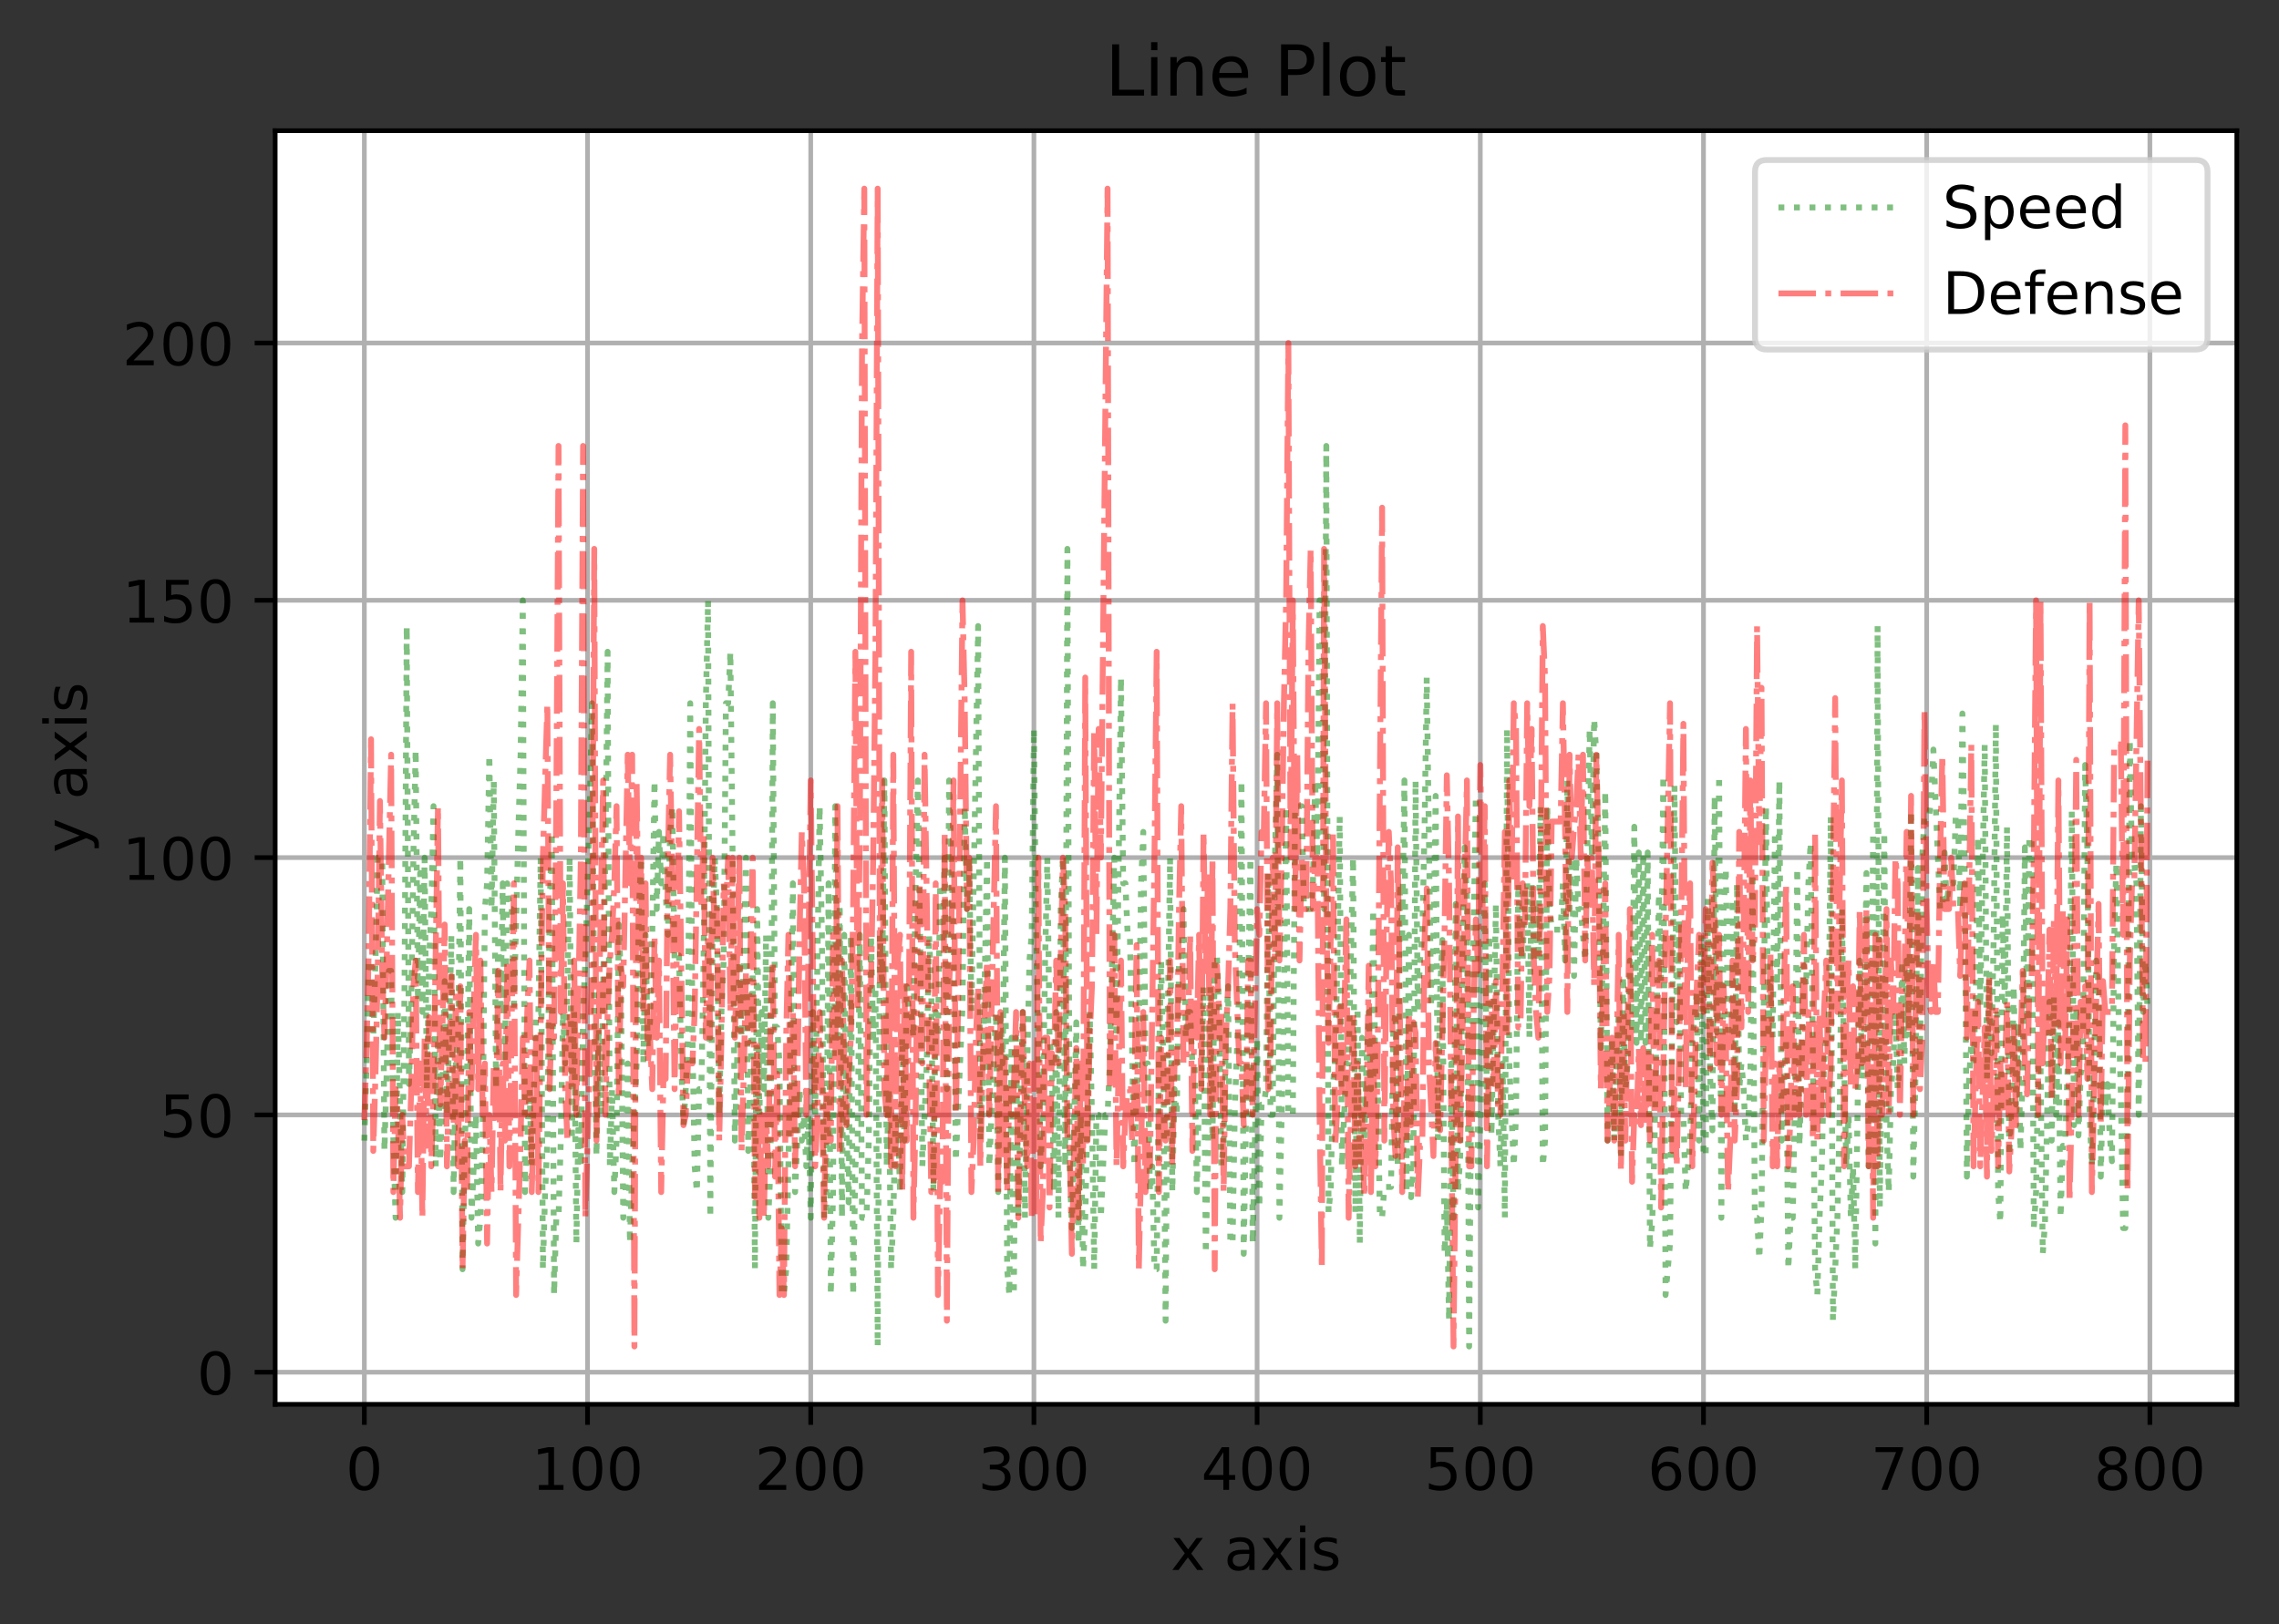 <?xml version="1.0" encoding="utf-8" standalone="no"?>
<!DOCTYPE svg PUBLIC "-//W3C//DTD SVG 1.1//EN"
  "http://www.w3.org/Graphics/SVG/1.1/DTD/svg11.dtd">
<!-- Created with matplotlib (https://matplotlib.org/) -->
<svg height="277.314pt" version="1.1" viewBox="0 0 388.966 277.314" width="388.966pt" xmlns="http://www.w3.org/2000/svg" xmlns:xlink="http://www.w3.org/1999/xlink">
 <rect x="0" y="0" width="388.966" height="277.314" fill="#333333" stroke="none"/>
 <defs>
  <style type="text/css">
*{stroke-linecap:butt;stroke-linejoin:round;}
  </style>
 </defs>
 <g id="figure_1">
  <g id="patch_1">
   <path d="M 0 277.314 
L 388.966 277.314 
L 388.966 0 
L 0 0 
z
" style="fill:none;"/>
  </g>
  <g id="axes_1">
   <g id="patch_2">
    <path d="M 46.966 239.758 
L 381.766 239.758 
L 381.766 22.318 
L 46.966 22.318 
z
" style="fill:#ffffff;"/>
   </g>
   <g id="matplotlib.axis_1">
    <g id="xtick_1">
     <g id="line2d_1">
      <path clip-path="url(#p713559e24b)" d="M 62.184 239.758 
L 62.184 22.318 
" style="fill:none;stroke:#b0b0b0;stroke-linecap:square;stroke-width:0.8;"/>
     </g>
     <g id="line2d_2">
      <defs>
       <path d="M 0 0 
L 0 3.5 
" id="m49c37cd2ab" style="stroke:#000000;stroke-width:0.8;"/>
      </defs>
      <g>
       <use style="stroke:#000000;stroke-width:0.8;" x="62.184" xlink:href="#m49c37cd2ab" y="239.758"/>
      </g>
     </g>
     <g id="text_1">
      <!-- 0 -->
      <defs>
       <path d="M 31.781 66.406 
Q 24.172 66.406 20.328 58.906 
Q 16.5 51.422 16.5 36.375 
Q 16.5 21.391 20.328 13.891 
Q 24.172 6.391 31.781 6.391 
Q 39.453 6.391 43.281 13.891 
Q 47.125 21.391 47.125 36.375 
Q 47.125 51.422 43.281 58.906 
Q 39.453 66.406 31.781 66.406 
z
M 31.781 74.219 
Q 44.047 74.219 50.516 64.516 
Q 56.984 54.828 56.984 36.375 
Q 56.984 17.969 50.516 8.266 
Q 44.047 -1.422 31.781 -1.422 
Q 19.531 -1.422 13.062 8.266 
Q 6.594 17.969 6.594 36.375 
Q 6.594 54.828 13.062 64.516 
Q 19.531 74.219 31.781 74.219 
z
" id="DejaVuSans-48"/>
      </defs>
      <g transform="translate(59.003 254.357)scale(0.1 -0.1)">
       <use xlink:href="#DejaVuSans-48"/>
      </g>
     </g>
    </g>
    <g id="xtick_2">
     <g id="line2d_3">
      <path clip-path="url(#p713559e24b)" d="M 100.277 239.758 
L 100.277 22.318 
" style="fill:none;stroke:#b0b0b0;stroke-linecap:square;stroke-width:0.8;"/>
     </g>
     <g id="line2d_4">
      <g>
       <use style="stroke:#000000;stroke-width:0.8;" x="100.277" xlink:href="#m49c37cd2ab" y="239.758"/>
      </g>
     </g>
     <g id="text_2">
      <!-- 100 -->
      <defs>
       <path d="M 12.406 8.297 
L 28.516 8.297 
L 28.516 63.922 
L 10.984 60.406 
L 10.984 69.391 
L 28.422 72.906 
L 38.281 72.906 
L 38.281 8.297 
L 54.391 8.297 
L 54.391 0 
L 12.406 0 
z
" id="DejaVuSans-49"/>
      </defs>
      <g transform="translate(90.733 254.357)scale(0.1 -0.1)">
       <use xlink:href="#DejaVuSans-49"/>
       <use x="63.623" xlink:href="#DejaVuSans-48"/>
       <use x="127.246" xlink:href="#DejaVuSans-48"/>
      </g>
     </g>
    </g>
    <g id="xtick_3">
     <g id="line2d_5">
      <path clip-path="url(#p713559e24b)" d="M 138.37 239.758 
L 138.37 22.318 
" style="fill:none;stroke:#b0b0b0;stroke-linecap:square;stroke-width:0.8;"/>
     </g>
     <g id="line2d_6">
      <g>
       <use style="stroke:#000000;stroke-width:0.8;" x="138.37" xlink:href="#m49c37cd2ab" y="239.758"/>
      </g>
     </g>
     <g id="text_3">
      <!-- 200 -->
      <defs>
       <path d="M 19.188 8.297 
L 53.609 8.297 
L 53.609 0 
L 7.328 0 
L 7.328 8.297 
Q 12.938 14.109 22.625 23.891 
Q 32.328 33.688 34.812 36.531 
Q 39.547 41.844 41.422 45.531 
Q 43.312 49.219 43.312 52.781 
Q 43.312 58.594 39.234 62.25 
Q 35.156 65.922 28.609 65.922 
Q 23.969 65.922 18.812 64.312 
Q 13.672 62.703 7.812 59.422 
L 7.812 69.391 
Q 13.766 71.781 18.938 73 
Q 24.125 74.219 28.422 74.219 
Q 39.75 74.219 46.484 68.547 
Q 53.219 62.891 53.219 53.422 
Q 53.219 48.922 51.531 44.891 
Q 49.859 40.875 45.406 35.406 
Q 44.188 33.984 37.641 27.219 
Q 31.109 20.453 19.188 8.297 
z
" id="DejaVuSans-50"/>
      </defs>
      <g transform="translate(128.826 254.357)scale(0.1 -0.1)">
       <use xlink:href="#DejaVuSans-50"/>
       <use x="63.623" xlink:href="#DejaVuSans-48"/>
       <use x="127.246" xlink:href="#DejaVuSans-48"/>
      </g>
     </g>
    </g>
    <g id="xtick_4">
     <g id="line2d_7">
      <path clip-path="url(#p713559e24b)" d="M 176.463 239.758 
L 176.463 22.318 
" style="fill:none;stroke:#b0b0b0;stroke-linecap:square;stroke-width:0.8;"/>
     </g>
     <g id="line2d_8">
      <g>
       <use style="stroke:#000000;stroke-width:0.8;" x="176.463" xlink:href="#m49c37cd2ab" y="239.758"/>
      </g>
     </g>
     <g id="text_4">
      <!-- 300 -->
      <defs>
       <path d="M 40.578 39.312 
Q 47.656 37.797 51.625 33 
Q 55.609 28.219 55.609 21.188 
Q 55.609 10.406 48.188 4.484 
Q 40.766 -1.422 27.094 -1.422 
Q 22.516 -1.422 17.656 -0.516 
Q 12.797 0.391 7.625 2.203 
L 7.625 11.719 
Q 11.719 9.328 16.594 8.109 
Q 21.484 6.891 26.812 6.891 
Q 36.078 6.891 40.938 10.547 
Q 45.797 14.203 45.797 21.188 
Q 45.797 27.641 41.281 31.266 
Q 36.766 34.906 28.719 34.906 
L 20.219 34.906 
L 20.219 43.016 
L 29.109 43.016 
Q 36.375 43.016 40.234 45.922 
Q 44.094 48.828 44.094 54.297 
Q 44.094 59.906 40.109 62.906 
Q 36.141 65.922 28.719 65.922 
Q 24.656 65.922 20.016 65.031 
Q 15.375 64.156 9.812 62.312 
L 9.812 71.094 
Q 15.438 72.656 20.344 73.438 
Q 25.25 74.219 29.594 74.219 
Q 40.828 74.219 47.359 69.109 
Q 53.906 64.016 53.906 55.328 
Q 53.906 49.266 50.438 45.094 
Q 46.969 40.922 40.578 39.312 
z
" id="DejaVuSans-51"/>
      </defs>
      <g transform="translate(166.919 254.357)scale(0.1 -0.1)">
       <use xlink:href="#DejaVuSans-51"/>
       <use x="63.623" xlink:href="#DejaVuSans-48"/>
       <use x="127.246" xlink:href="#DejaVuSans-48"/>
      </g>
     </g>
    </g>
    <g id="xtick_5">
     <g id="line2d_9">
      <path clip-path="url(#p713559e24b)" d="M 214.556 239.758 
L 214.556 22.318 
" style="fill:none;stroke:#b0b0b0;stroke-linecap:square;stroke-width:0.8;"/>
     </g>
     <g id="line2d_10">
      <g>
       <use style="stroke:#000000;stroke-width:0.8;" x="214.556" xlink:href="#m49c37cd2ab" y="239.758"/>
      </g>
     </g>
     <g id="text_5">
      <!-- 400 -->
      <defs>
       <path d="M 37.797 64.312 
L 12.891 25.391 
L 37.797 25.391 
z
M 35.203 72.906 
L 47.609 72.906 
L 47.609 25.391 
L 58.016 25.391 
L 58.016 17.188 
L 47.609 17.188 
L 47.609 0 
L 37.797 0 
L 37.797 17.188 
L 4.891 17.188 
L 4.891 26.703 
z
" id="DejaVuSans-52"/>
      </defs>
      <g transform="translate(205.012 254.357)scale(0.1 -0.1)">
       <use xlink:href="#DejaVuSans-52"/>
       <use x="63.623" xlink:href="#DejaVuSans-48"/>
       <use x="127.246" xlink:href="#DejaVuSans-48"/>
      </g>
     </g>
    </g>
    <g id="xtick_6">
     <g id="line2d_11">
      <path clip-path="url(#p713559e24b)" d="M 252.649 239.758 
L 252.649 22.318 
" style="fill:none;stroke:#b0b0b0;stroke-linecap:square;stroke-width:0.8;"/>
     </g>
     <g id="line2d_12">
      <g>
       <use style="stroke:#000000;stroke-width:0.8;" x="252.649" xlink:href="#m49c37cd2ab" y="239.758"/>
      </g>
     </g>
     <g id="text_6">
      <!-- 500 -->
      <defs>
       <path d="M 10.797 72.906 
L 49.516 72.906 
L 49.516 64.594 
L 19.828 64.594 
L 19.828 46.734 
Q 21.969 47.469 24.109 47.828 
Q 26.266 48.188 28.422 48.188 
Q 40.625 48.188 47.75 41.5 
Q 54.891 34.812 54.891 23.391 
Q 54.891 11.625 47.562 5.094 
Q 40.234 -1.422 26.906 -1.422 
Q 22.312 -1.422 17.547 -0.641 
Q 12.797 0.141 7.719 1.703 
L 7.719 11.625 
Q 12.109 9.234 16.797 8.062 
Q 21.484 6.891 26.703 6.891 
Q 35.156 6.891 40.078 11.328 
Q 45.016 15.766 45.016 23.391 
Q 45.016 31 40.078 35.438 
Q 35.156 39.891 26.703 39.891 
Q 22.75 39.891 18.812 39.016 
Q 14.891 38.141 10.797 36.281 
z
" id="DejaVuSans-53"/>
      </defs>
      <g transform="translate(243.105 254.357)scale(0.1 -0.1)">
       <use xlink:href="#DejaVuSans-53"/>
       <use x="63.623" xlink:href="#DejaVuSans-48"/>
       <use x="127.246" xlink:href="#DejaVuSans-48"/>
      </g>
     </g>
    </g>
    <g id="xtick_7">
     <g id="line2d_13">
      <path clip-path="url(#p713559e24b)" d="M 290.742 239.758 
L 290.742 22.318 
" style="fill:none;stroke:#b0b0b0;stroke-linecap:square;stroke-width:0.8;"/>
     </g>
     <g id="line2d_14">
      <g>
       <use style="stroke:#000000;stroke-width:0.8;" x="290.742" xlink:href="#m49c37cd2ab" y="239.758"/>
      </g>
     </g>
     <g id="text_7">
      <!-- 600 -->
      <defs>
       <path d="M 33.016 40.375 
Q 26.375 40.375 22.484 35.828 
Q 18.609 31.297 18.609 23.391 
Q 18.609 15.531 22.484 10.953 
Q 26.375 6.391 33.016 6.391 
Q 39.656 6.391 43.531 10.953 
Q 47.406 15.531 47.406 23.391 
Q 47.406 31.297 43.531 35.828 
Q 39.656 40.375 33.016 40.375 
z
M 52.594 71.297 
L 52.594 62.312 
Q 48.875 64.062 45.094 64.984 
Q 41.312 65.922 37.594 65.922 
Q 27.828 65.922 22.672 59.328 
Q 17.531 52.734 16.797 39.406 
Q 19.672 43.656 24.016 45.922 
Q 28.375 48.188 33.594 48.188 
Q 44.578 48.188 50.953 41.516 
Q 57.328 34.859 57.328 23.391 
Q 57.328 12.156 50.688 5.359 
Q 44.047 -1.422 33.016 -1.422 
Q 20.359 -1.422 13.672 8.266 
Q 6.984 17.969 6.984 36.375 
Q 6.984 53.656 15.188 63.938 
Q 23.391 74.219 37.203 74.219 
Q 40.922 74.219 44.703 73.484 
Q 48.484 72.75 52.594 71.297 
z
" id="DejaVuSans-54"/>
      </defs>
      <g transform="translate(281.198 254.357)scale(0.1 -0.1)">
       <use xlink:href="#DejaVuSans-54"/>
       <use x="63.623" xlink:href="#DejaVuSans-48"/>
       <use x="127.246" xlink:href="#DejaVuSans-48"/>
      </g>
     </g>
    </g>
    <g id="xtick_8">
     <g id="line2d_15">
      <path clip-path="url(#p713559e24b)" d="M 328.835 239.758 
L 328.835 22.318 
" style="fill:none;stroke:#b0b0b0;stroke-linecap:square;stroke-width:0.8;"/>
     </g>
     <g id="line2d_16">
      <g>
       <use style="stroke:#000000;stroke-width:0.8;" x="328.835" xlink:href="#m49c37cd2ab" y="239.758"/>
      </g>
     </g>
     <g id="text_8">
      <!-- 700 -->
      <defs>
       <path d="M 8.203 72.906 
L 55.078 72.906 
L 55.078 68.703 
L 28.609 0 
L 18.312 0 
L 43.219 64.594 
L 8.203 64.594 
z
" id="DejaVuSans-55"/>
      </defs>
      <g transform="translate(319.292 254.357)scale(0.1 -0.1)">
       <use xlink:href="#DejaVuSans-55"/>
       <use x="63.623" xlink:href="#DejaVuSans-48"/>
       <use x="127.246" xlink:href="#DejaVuSans-48"/>
      </g>
     </g>
    </g>
    <g id="xtick_9">
     <g id="line2d_17">
      <path clip-path="url(#p713559e24b)" d="M 366.928 239.758 
L 366.928 22.318 
" style="fill:none;stroke:#b0b0b0;stroke-linecap:square;stroke-width:0.8;"/>
     </g>
     <g id="line2d_18">
      <g>
       <use style="stroke:#000000;stroke-width:0.8;" x="366.928" xlink:href="#m49c37cd2ab" y="239.758"/>
      </g>
     </g>
     <g id="text_9">
      <!-- 800 -->
      <defs>
       <path d="M 31.781 34.625 
Q 24.75 34.625 20.719 30.859 
Q 16.703 27.094 16.703 20.516 
Q 16.703 13.922 20.719 10.156 
Q 24.75 6.391 31.781 6.391 
Q 38.812 6.391 42.859 10.172 
Q 46.922 13.969 46.922 20.516 
Q 46.922 27.094 42.891 30.859 
Q 38.875 34.625 31.781 34.625 
z
M 21.922 38.812 
Q 15.578 40.375 12.031 44.719 
Q 8.5 49.078 8.5 55.328 
Q 8.5 64.062 14.719 69.141 
Q 20.953 74.219 31.781 74.219 
Q 42.672 74.219 48.875 69.141 
Q 55.078 64.062 55.078 55.328 
Q 55.078 49.078 51.531 44.719 
Q 48 40.375 41.703 38.812 
Q 48.828 37.156 52.797 32.312 
Q 56.781 27.484 56.781 20.516 
Q 56.781 9.906 50.312 4.234 
Q 43.844 -1.422 31.781 -1.422 
Q 19.734 -1.422 13.25 4.234 
Q 6.781 9.906 6.781 20.516 
Q 6.781 27.484 10.781 32.312 
Q 14.797 37.156 21.922 38.812 
z
M 18.312 54.391 
Q 18.312 48.734 21.844 45.562 
Q 25.391 42.391 31.781 42.391 
Q 38.141 42.391 41.719 45.562 
Q 45.312 48.734 45.312 54.391 
Q 45.312 60.062 41.719 63.234 
Q 38.141 66.406 31.781 66.406 
Q 25.391 66.406 21.844 63.234 
Q 18.312 60.062 18.312 54.391 
z
" id="DejaVuSans-56"/>
      </defs>
      <g transform="translate(357.385 254.357)scale(0.1 -0.1)">
       <use xlink:href="#DejaVuSans-56"/>
       <use x="63.623" xlink:href="#DejaVuSans-48"/>
       <use x="127.246" xlink:href="#DejaVuSans-48"/>
      </g>
     </g>
    </g>
    <g id="text_10">
     <!-- x axis -->
     <defs>
      <path d="M 54.891 54.688 
L 35.109 28.078 
L 55.906 0 
L 45.312 0 
L 29.391 21.484 
L 13.484 0 
L 2.875 0 
L 24.125 28.609 
L 4.688 54.688 
L 15.281 54.688 
L 29.781 35.203 
L 44.281 54.688 
z
" id="DejaVuSans-120"/>
      <path id="DejaVuSans-32"/>
      <path d="M 34.281 27.484 
Q 23.391 27.484 19.188 25 
Q 14.984 22.516 14.984 16.5 
Q 14.984 11.719 18.141 8.906 
Q 21.297 6.109 26.703 6.109 
Q 34.188 6.109 38.703 11.406 
Q 43.219 16.703 43.219 25.484 
L 43.219 27.484 
z
M 52.203 31.203 
L 52.203 0 
L 43.219 0 
L 43.219 8.297 
Q 40.141 3.328 35.547 0.953 
Q 30.953 -1.422 24.312 -1.422 
Q 15.922 -1.422 10.953 3.297 
Q 6 8.016 6 15.922 
Q 6 25.141 12.172 29.828 
Q 18.359 34.516 30.609 34.516 
L 43.219 34.516 
L 43.219 35.406 
Q 43.219 41.609 39.141 45 
Q 35.062 48.391 27.688 48.391 
Q 23 48.391 18.547 47.266 
Q 14.109 46.141 10.016 43.891 
L 10.016 52.203 
Q 14.938 54.109 19.578 55.047 
Q 24.219 56 28.609 56 
Q 40.484 56 46.344 49.844 
Q 52.203 43.703 52.203 31.203 
z
" id="DejaVuSans-97"/>
      <path d="M 9.422 54.688 
L 18.406 54.688 
L 18.406 0 
L 9.422 0 
z
M 9.422 75.984 
L 18.406 75.984 
L 18.406 64.594 
L 9.422 64.594 
z
" id="DejaVuSans-105"/>
      <path d="M 44.281 53.078 
L 44.281 44.578 
Q 40.484 46.531 36.375 47.5 
Q 32.281 48.484 27.875 48.484 
Q 21.188 48.484 17.844 46.438 
Q 14.5 44.391 14.5 40.281 
Q 14.5 37.156 16.891 35.375 
Q 19.281 33.594 26.516 31.984 
L 29.594 31.297 
Q 39.156 29.25 43.188 25.516 
Q 47.219 21.781 47.219 15.094 
Q 47.219 7.469 41.188 3.016 
Q 35.156 -1.422 24.609 -1.422 
Q 20.219 -1.422 15.453 -0.562 
Q 10.688 0.297 5.422 2 
L 5.422 11.281 
Q 10.406 8.688 15.234 7.391 
Q 20.062 6.109 24.812 6.109 
Q 31.156 6.109 34.562 8.281 
Q 37.984 10.453 37.984 14.406 
Q 37.984 18.062 35.516 20.016 
Q 33.062 21.969 24.703 23.781 
L 21.578 24.516 
Q 13.234 26.266 9.516 29.906 
Q 5.812 33.547 5.812 39.891 
Q 5.812 47.609 11.281 51.797 
Q 16.75 56 26.812 56 
Q 31.781 56 36.172 55.266 
Q 40.578 54.547 44.281 53.078 
z
" id="DejaVuSans-115"/>
     </defs>
     <g transform="translate(199.8 268.035)scale(0.1 -0.1)">
      <use xlink:href="#DejaVuSans-120"/>
      <use x="59.18" xlink:href="#DejaVuSans-32"/>
      <use x="90.967" xlink:href="#DejaVuSans-97"/>
      <use x="152.246" xlink:href="#DejaVuSans-120"/>
      <use x="211.426" xlink:href="#DejaVuSans-105"/>
      <use x="239.209" xlink:href="#DejaVuSans-115"/>
     </g>
    </g>
   </g>
   <g id="matplotlib.axis_2">
    <g id="ytick_1">
     <g id="line2d_19">
      <path clip-path="url(#p713559e24b)" d="M 46.966 234.267 
L 381.766 234.267 
" style="fill:none;stroke:#b0b0b0;stroke-linecap:square;stroke-width:0.8;"/>
     </g>
     <g id="line2d_20">
      <defs>
       <path d="M 0 0 
L -3.5 0 
" id="me25b3afe08" style="stroke:#000000;stroke-width:0.8;"/>
      </defs>
      <g>
       <use style="stroke:#000000;stroke-width:0.8;" x="46.966" xlink:href="#me25b3afe08" y="234.267"/>
      </g>
     </g>
     <g id="text_11">
      <!-- 0 -->
      <g transform="translate(33.603 238.066)scale(0.1 -0.1)">
       <use xlink:href="#DejaVuSans-48"/>
      </g>
     </g>
    </g>
    <g id="ytick_2">
     <g id="line2d_21">
      <path clip-path="url(#p713559e24b)" d="M 46.966 190.34 
L 381.766 190.34 
" style="fill:none;stroke:#b0b0b0;stroke-linecap:square;stroke-width:0.8;"/>
     </g>
     <g id="line2d_22">
      <g>
       <use style="stroke:#000000;stroke-width:0.8;" x="46.966" xlink:href="#me25b3afe08" y="190.34"/>
      </g>
     </g>
     <g id="text_12">
      <!-- 50 -->
      <g transform="translate(27.241 194.139)scale(0.1 -0.1)">
       <use xlink:href="#DejaVuSans-53"/>
       <use x="63.623" xlink:href="#DejaVuSans-48"/>
      </g>
     </g>
    </g>
    <g id="ytick_3">
     <g id="line2d_23">
      <path clip-path="url(#p713559e24b)" d="M 46.966 146.413 
L 381.766 146.413 
" style="fill:none;stroke:#b0b0b0;stroke-linecap:square;stroke-width:0.8;"/>
     </g>
     <g id="line2d_24">
      <g>
       <use style="stroke:#000000;stroke-width:0.8;" x="46.966" xlink:href="#me25b3afe08" y="146.413"/>
      </g>
     </g>
     <g id="text_13">
      <!-- 100 -->
      <g transform="translate(20.878 150.212)scale(0.1 -0.1)">
       <use xlink:href="#DejaVuSans-49"/>
       <use x="63.623" xlink:href="#DejaVuSans-48"/>
       <use x="127.246" xlink:href="#DejaVuSans-48"/>
      </g>
     </g>
    </g>
    <g id="ytick_4">
     <g id="line2d_25">
      <path clip-path="url(#p713559e24b)" d="M 46.966 102.485 
L 381.766 102.485 
" style="fill:none;stroke:#b0b0b0;stroke-linecap:square;stroke-width:0.8;"/>
     </g>
     <g id="line2d_26">
      <g>
       <use style="stroke:#000000;stroke-width:0.8;" x="46.966" xlink:href="#me25b3afe08" y="102.485"/>
      </g>
     </g>
     <g id="text_14">
      <!-- 150 -->
      <g transform="translate(20.878 106.285)scale(0.1 -0.1)">
       <use xlink:href="#DejaVuSans-49"/>
       <use x="63.623" xlink:href="#DejaVuSans-53"/>
       <use x="127.246" xlink:href="#DejaVuSans-48"/>
      </g>
     </g>
    </g>
    <g id="ytick_5">
     <g id="line2d_27">
      <path clip-path="url(#p713559e24b)" d="M 46.966 58.558 
L 381.766 58.558 
" style="fill:none;stroke:#b0b0b0;stroke-linecap:square;stroke-width:0.8;"/>
     </g>
     <g id="line2d_28">
      <g>
       <use style="stroke:#000000;stroke-width:0.8;" x="46.966" xlink:href="#me25b3afe08" y="58.558"/>
      </g>
     </g>
     <g id="text_15">
      <!-- 200 -->
      <g transform="translate(20.878 62.357)scale(0.1 -0.1)">
       <use xlink:href="#DejaVuSans-50"/>
       <use x="63.623" xlink:href="#DejaVuSans-48"/>
       <use x="127.246" xlink:href="#DejaVuSans-48"/>
      </g>
     </g>
    </g>
    <g id="text_16">
     <!-- y axis -->
     <defs>
      <path d="M 32.172 -5.078 
Q 28.375 -14.844 24.75 -17.812 
Q 21.141 -20.797 15.094 -20.797 
L 7.906 -20.797 
L 7.906 -13.281 
L 13.188 -13.281 
Q 16.891 -13.281 18.938 -11.516 
Q 21 -9.766 23.484 -3.219 
L 25.094 0.875 
L 2.984 54.688 
L 12.5 54.688 
L 29.594 11.922 
L 46.688 54.688 
L 56.203 54.688 
z
" id="DejaVuSans-121"/>
     </defs>
     <g transform="translate(14.798 145.604)rotate(-90)scale(0.1 -0.1)">
      <use xlink:href="#DejaVuSans-121"/>
      <use x="59.18" xlink:href="#DejaVuSans-32"/>
      <use x="90.967" xlink:href="#DejaVuSans-97"/>
      <use x="152.246" xlink:href="#DejaVuSans-120"/>
      <use x="211.426" xlink:href="#DejaVuSans-105"/>
      <use x="239.209" xlink:href="#DejaVuSans-115"/>
     </g>
    </g>
   </g>
   <g id="line2d_29">
    <path clip-path="url(#p713559e24b)" d="M 62.184 194.733 
L 62.565 181.554 
L 62.946 163.984 
L 63.327 163.984 
L 63.708 177.162 
L 64.088 163.984 
L 64.469 146.413 
L 65.231 146.413 
L 65.612 196.49 
L 65.993 183.312 
L 66.374 165.741 
L 66.755 165.741 
L 67.136 194.733 
L 67.517 207.911 
L 67.898 172.769 
L 68.66 203.518 
L 69.041 168.376 
L 69.421 106.878 
L 69.802 185.069 
L 70.183 171.89 
L 70.564 145.534 
L 70.945 127.963 
L 71.326 171.012 
L 71.707 149.048 
L 72.088 172.769 
L 72.469 146.413 
L 72.85 185.947 
L 73.231 163.984 
L 73.612 155.198 
L 73.993 137.627 
L 74.374 199.125 
L 74.755 177.162 
L 75.135 198.247 
L 75.516 185.069 
L 75.897 167.498 
L 76.278 190.34 
L 76.659 177.162 
L 77.04 159.591 
L 77.421 203.518 
L 77.802 181.554 
L 78.183 177.162 
L 78.564 146.413 
L 78.945 216.696 
L 79.326 194.733 
L 79.707 185.947 
L 80.088 155.198 
L 80.468 207.911 
L 81.23 190.34 
L 81.611 212.304 
L 81.992 207.911 
L 82.373 194.733 
L 82.754 155.198 
L 83.135 150.805 
L 83.516 128.842 
L 83.897 155.198 
L 84.278 133.234 
L 84.659 185.947 
L 85.04 159.591 
L 85.421 172.769 
L 85.802 150.805 
L 86.182 181.554 
L 86.563 150.805 
L 86.944 155.198 
L 87.325 155.198 
L 87.706 172.769 
L 88.468 142.02 
L 88.849 128.842 
L 89.23 102.485 
L 89.611 203.518 
L 90.373 185.947 
L 90.754 199.125 
L 91.515 172.769 
L 91.896 172.769 
L 92.277 146.413 
L 92.658 216.696 
L 93.039 203.518 
L 93.42 194.733 
L 93.801 155.198 
L 94.182 142.02 
L 94.563 221.089 
L 94.944 207.911 
L 95.325 207.911 
L 95.706 194.733 
L 96.087 172.769 
L 96.468 181.554 
L 96.849 168.376 
L 97.229 146.413 
L 97.61 194.733 
L 97.991 172.769 
L 98.372 212.304 
L 98.753 190.34 
L 99.134 199.125 
L 99.515 172.769 
L 99.896 163.984 
L 100.658 137.627 
L 101.039 120.056 
L 101.42 172.769 
L 101.801 197.368 
L 102.182 175.405 
L 102.562 190.34 
L 103.324 146.413 
L 103.705 111.271 
L 104.086 199.125 
L 104.467 185.947 
L 104.848 203.518 
L 105.229 194.733 
L 105.61 157.834 
L 105.991 167.498 
L 106.372 207.911 
L 106.753 203.518 
L 107.134 181.554 
L 107.515 212.304 
L 107.895 199.125 
L 108.657 181.554 
L 109.038 155.198 
L 109.419 146.413 
L 109.8 181.554 
L 110.181 159.591 
L 110.562 178.919 
L 110.943 174.526 
L 111.324 159.591 
L 111.705 133.234 
L 112.086 155.198 
L 112.467 142.02 
L 112.848 150.805 
L 113.229 142.02 
L 113.609 152.562 
L 113.99 159.591 
L 114.371 142.02 
L 114.752 137.627 
L 115.133 163.984 
L 115.514 163.105 
L 115.895 163.105 
L 116.276 181.554 
L 116.657 192.097 
L 117.038 185.947 
L 117.419 177.162 
L 117.8 120.056 
L 118.181 177.162 
L 118.562 199.125 
L 118.942 203.518 
L 119.323 185.947 
L 119.704 185.947 
L 120.085 163.984 
L 120.466 120.056 
L 120.847 102.485 
L 121.228 207.911 
L 121.609 159.591 
L 121.99 146.413 
L 122.371 155.198 
L 122.752 190.34 
L 123.133 172.769 
L 123.514 163.984 
L 123.895 120.056 
L 124.276 120.056 
L 124.656 111.271 
L 125.037 146.413 
L 125.418 194.733 
L 125.799 181.554 
L 126.18 163.984 
L 126.561 177.162 
L 126.942 163.984 
L 127.323 146.413 
L 127.704 196.49 
L 128.085 183.312 
L 128.466 165.741 
L 128.847 216.696 
L 129.228 155.198 
L 129.609 190.34 
L 129.989 172.769 
L 130.37 185.947 
L 130.751 159.591 
L 131.132 207.911 
L 131.513 199.125 
L 131.894 120.056 
L 132.275 175.405 
L 132.656 175.405 
L 133.037 181.554 
L 133.418 221.089 
L 133.799 221.089 
L 134.18 216.696 
L 134.561 199.125 
L 135.323 150.805 
L 135.703 203.518 
L 136.465 185.947 
L 136.846 194.733 
L 137.227 190.34 
L 137.608 199.125 
L 137.989 190.34 
L 138.37 207.911 
L 138.751 172.769 
L 139.132 190.34 
L 139.894 137.627 
L 140.275 159.591 
L 140.656 207.911 
L 141.036 207.911 
L 141.417 150.805 
L 141.798 221.089 
L 142.179 203.518 
L 142.56 137.627 
L 142.941 177.162 
L 143.322 154.32 
L 143.703 207.911 
L 144.084 159.591 
L 144.465 192.097 
L 144.846 205.275 
L 145.227 159.591 
L 145.608 221.089 
L 145.989 199.125 
L 146.369 194.733 
L 146.75 159.591 
L 147.131 207.911 
L 147.893 207.911 
L 148.274 194.733 
L 148.655 159.591 
L 149.036 177.162 
L 149.417 168.376 
L 149.798 229.874 
L 150.179 159.591 
L 150.56 168.376 
L 150.941 133.234 
L 151.322 199.125 
L 151.703 185.947 
L 152.083 216.696 
L 152.464 207.911 
L 152.845 190.34 
L 153.226 190.34 
L 153.607 203.518 
L 153.988 177.162 
L 154.369 194.733 
L 154.75 168.376 
L 155.131 172.769 
L 155.512 172.769 
L 155.893 177.162 
L 156.274 150.805 
L 156.655 133.234 
L 157.036 159.591 
L 157.416 199.125 
L 158.178 181.554 
L 158.559 159.591 
L 158.94 168.376 
L 159.321 203.518 
L 159.702 172.769 
L 160.083 177.162 
L 160.464 150.805 
L 160.845 161.348 
L 161.226 146.413 
L 161.607 185.947 
L 161.988 133.234 
L 162.75 159.591 
L 163.13 198.247 
L 164.273 171.89 
L 164.654 137.627 
L 165.035 155.198 
L 165.416 146.413 
L 165.797 172.769 
L 166.94 106.878 
L 167.321 194.733 
L 167.702 185.947 
L 168.463 146.413 
L 168.844 199.125 
L 169.987 172.769 
L 170.368 203.518 
L 170.749 172.769 
L 171.13 181.554 
L 171.511 146.413 
L 171.892 216.696 
L 172.273 221.089 
L 172.654 177.162 
L 173.035 221.089 
L 173.416 177.162 
L 173.797 207.911 
L 174.558 172.769 
L 174.939 207.911 
L 175.32 181.554 
L 175.701 163.984 
L 176.082 159.591 
L 176.463 124.449 
L 176.844 159.591 
L 177.606 199.125 
L 177.987 190.34 
L 178.368 163.984 
L 178.749 146.413 
L 179.13 177.162 
L 179.51 181.554 
L 179.891 203.518 
L 180.272 172.769 
L 180.653 207.911 
L 181.034 155.198 
L 181.415 146.413 
L 181.796 199.125 
L 182.177 93.7 
L 182.558 199.125 
L 182.939 209.668 
L 183.701 174.526 
L 184.082 212.304 
L 184.463 190.34 
L 184.843 216.696 
L 185.224 207.911 
L 185.986 172.769 
L 186.367 190.34 
L 186.748 216.696 
L 187.129 190.34 
L 187.51 190.34 
L 187.891 207.911 
L 188.653 190.34 
L 189.034 190.34 
L 189.415 181.554 
L 190.177 146.413 
L 190.557 177.162 
L 191.319 115.664 
L 191.7 150.805 
L 192.081 150.805 
L 192.462 159.591 
L 192.843 159.591 
L 193.605 199.125 
L 193.986 185.947 
L 194.367 177.162 
L 194.748 150.805 
L 195.129 142.02 
L 195.51 181.554 
L 195.89 181.554 
L 196.271 203.518 
L 196.652 199.125 
L 197.033 216.696 
L 197.414 216.696 
L 197.795 181.554 
L 198.176 163.984 
L 198.557 181.554 
L 198.938 225.482 
L 199.319 172.769 
L 199.7 146.413 
L 200.081 203.518 
L 200.462 185.947 
L 200.843 190.34 
L 201.224 163.984 
L 201.604 163.984 
L 201.985 155.198 
L 202.366 177.162 
L 202.747 172.769 
L 203.128 172.769 
L 203.509 181.554 
L 203.89 181.554 
L 204.271 203.518 
L 204.652 185.947 
L 205.033 185.947 
L 205.414 168.376 
L 205.795 214.061 
L 206.176 196.49 
L 206.557 168.376 
L 206.937 194.733 
L 207.318 163.984 
L 207.699 163.105 
L 208.08 172.769 
L 208.461 199.125 
L 208.842 194.733 
L 209.223 177.162 
L 209.604 168.376 
L 209.985 212.304 
L 210.366 212.304 
L 210.747 189.461 
L 211.509 168.376 
L 211.89 133.234 
L 212.271 214.061 
L 213.413 146.413 
L 213.794 212.304 
L 214.556 177.162 
L 214.937 206.154 
L 215.318 188.583 
L 215.699 188.583 
L 216.08 185.947 
L 216.461 149.048 
L 216.842 190.34 
L 217.223 190.34 
L 217.604 146.413 
L 217.984 128.842 
L 218.365 207.911 
L 219.127 172.769 
L 219.508 137.627 
L 219.889 190.34 
L 220.651 190.34 
L 221.032 137.627 
L 222.175 137.627 
L 222.556 155.198 
L 223.698 155.198 
L 224.079 150.805 
L 224.46 133.234 
L 224.841 146.413 
L 225.222 102.485 
L 225.603 102.485 
L 225.984 155.198 
L 226.365 76.129 
L 226.746 207.032 
L 227.127 202.64 
L 227.508 185.069 
L 227.889 180.676 
L 228.27 163.105 
L 228.651 139.384 
L 229.031 199.125 
L 229.793 181.554 
L 230.174 181.554 
L 230.936 146.413 
L 231.317 207.032 
L 231.698 171.89 
L 232.079 212.304 
L 232.46 177.162 
L 232.841 194.733 
L 233.222 181.554 
L 233.603 172.769 
L 233.984 185.947 
L 234.364 155.198 
L 234.745 183.312 
L 235.126 183.312 
L 235.507 207.911 
L 235.888 207.911 
L 236.269 202.64 
L 237.412 202.64 
L 237.793 176.283 
L 238.174 172.769 
L 238.555 199.125 
L 238.936 150.805 
L 239.317 159.591 
L 239.698 133.234 
L 240.078 203.518 
L 240.459 159.591 
L 240.84 204.397 
L 241.221 200.004 
L 241.602 133.234 
L 241.983 172.769 
L 242.364 163.984 
L 242.745 159.591 
L 243.126 142.02 
L 243.507 115.664 
L 244.269 171.89 
L 244.65 159.591 
L 245.031 135.87 
L 245.411 194.733 
L 245.792 169.255 
L 246.173 160.469 
L 246.554 214.061 
L 246.935 205.275 
L 247.316 225.482 
L 247.697 181.554 
L 248.078 207.911 
L 248.459 154.32 
L 248.84 203.518 
L 249.221 197.368 
L 249.602 162.226 
L 249.983 144.656 
L 250.364 153.441 
L 250.745 229.874 
L 251.125 181.554 
L 251.887 135.87 
L 252.268 206.154 
L 253.03 177.162 
L 253.411 150.805 
L 253.792 190.34 
L 254.173 159.591 
L 254.554 193.854 
L 255.316 154.32 
L 255.697 190.34 
L 256.078 199.125 
L 256.458 181.554 
L 256.839 207.911 
L 257.22 124.449 
L 257.601 181.554 
L 258.363 199.125 
L 258.744 190.34 
L 259.125 150.805 
L 259.506 161.348 
L 259.887 163.984 
L 260.268 150.805 
L 260.649 150.805 
L 261.03 177.162 
L 261.411 150.805 
L 261.791 163.984 
L 262.172 155.198 
L 262.553 163.984 
L 262.934 137.627 
L 263.315 199.125 
L 263.696 194.733 
L 264.077 137.627 
L 264.458 154.32 
L 264.839 158.712 
L 266.363 158.712 
L 266.744 150.805 
L 267.125 163.984 
L 267.505 133.234 
L 267.886 155.198 
L 268.267 146.413 
L 268.648 166.619 
L 269.029 146.413 
L 269.41 155.198 
L 269.791 155.198 
L 270.553 163.984 
L 271.315 124.449 
L 271.696 146.413 
L 272.077 122.692 
L 272.458 128.842 
L 272.838 146.413 
L 273.219 178.919 
L 273.6 161.348 
L 273.981 134.992 
L 274.362 194.733 
L 275.124 177.162 
L 275.505 194.733 
L 275.886 181.554 
L 276.267 172.769 
L 276.648 197.368 
L 277.029 166.619 
L 277.41 185.947 
L 277.791 181.554 
L 278.172 163.984 
L 278.552 176.283 
L 278.933 141.141 
L 279.314 178.04 
L 279.695 145.534 
L 280.076 178.04 
L 280.457 145.534 
L 280.838 178.04 
L 281.219 145.534 
L 281.6 213.182 
L 281.981 208.789 
L 282.362 196.49 
L 283.124 152.562 
L 283.505 167.498 
L 283.885 132.356 
L 284.266 221.089 
L 285.028 212.304 
L 285.79 134.113 
L 286.171 174.526 
L 286.552 156.955 
L 286.933 190.34 
L 287.314 190.34 
L 287.695 203.518 
L 288.457 194.733 
L 288.838 178.04 
L 289.599 169.255 
L 289.98 194.733 
L 290.361 159.591 
L 290.742 197.368 
L 291.123 197.368 
L 291.504 153.441 
L 291.885 184.19 
L 292.266 192.976 
L 292.647 135.87 
L 293.028 176.283 
L 293.409 132.356 
L 293.79 207.911 
L 294.171 155.198 
L 294.552 148.17 
L 294.932 177.162 
L 295.313 169.255 
L 295.694 153.441 
L 296.075 190.34 
L 296.456 150.805 
L 296.837 185.947 
L 297.218 181.554 
L 297.599 185.947 
L 297.98 194.733 
L 298.361 192.097 
L 298.742 183.312 
L 299.123 149.048 
L 299.504 207.911 
L 299.885 207.911 
L 300.265 214.939 
L 300.646 206.154 
L 301.408 137.627 
L 301.789 177.162 
L 302.17 168.376 
L 302.551 177.162 
L 302.932 142.02 
L 303.313 168.376 
L 303.694 133.234 
L 304.075 194.733 
L 304.837 177.162 
L 305.218 216.696 
L 305.599 207.911 
L 305.979 207.911 
L 306.36 185.947 
L 306.741 148.17 
L 307.122 195.611 
L 307.503 182.433 
L 307.884 164.862 
L 308.265 168.376 
L 308.646 150.805 
L 309.027 143.777 
L 309.789 216.696 
L 310.17 221.089 
L 310.551 207.911 
L 310.932 199.125 
L 311.312 181.554 
L 311.693 177.162 
L 312.074 177.162 
L 312.455 139.384 
L 312.836 225.482 
L 313.598 207.911 
L 313.979 190.34 
L 314.36 155.198 
L 314.741 181.554 
L 315.122 199.125 
L 315.503 190.34 
L 315.884 207.911 
L 316.265 199.125 
L 316.646 216.696 
L 317.407 163.984 
L 317.788 184.19 
L 318.169 175.405 
L 318.55 149.048 
L 318.931 199.125 
L 319.312 190.34 
L 319.693 142.02 
L 320.074 212.304 
L 320.455 106.878 
L 320.836 206.154 
L 321.598 142.02 
L 321.979 192.097 
L 322.359 203.518 
L 322.74 185.947 
L 323.121 181.554 
L 323.502 172.769 
L 323.883 185.947 
L 324.264 181.554 
L 324.645 163.984 
L 325.026 181.554 
L 325.407 163.984 
L 325.788 177.162 
L 326.169 138.506 
L 326.55 200.882 
L 326.931 183.312 
L 327.312 148.17 
L 327.693 181.554 
L 328.073 146.413 
L 328.454 139.384 
L 329.216 139.384 
L 329.597 136.749 
L 329.978 127.963 
L 331.121 155.198 
L 331.502 155.198 
L 331.883 145.534 
L 332.264 154.32 
L 332.645 150.805 
L 333.406 150.805 
L 333.787 139.384 
L 334.168 139.384 
L 334.549 155.198 
L 334.93 121.813 
L 335.311 147.291 
L 335.692 200.882 
L 336.073 184.19 
L 336.454 178.04 
L 336.835 181.554 
L 337.216 170.133 
L 337.597 142.898 
L 337.978 171.89 
L 338.74 127.085 
L 339.12 184.19 
L 339.501 165.741 
L 339.882 179.797 
L 340.263 160.469 
L 340.644 123.57 
L 341.025 203.518 
L 341.406 208.789 
L 341.787 156.077 
L 342.168 171.012 
L 342.549 141.141 
L 342.93 197.368 
L 343.311 188.583 
L 343.692 168.376 
L 344.073 188.583 
L 344.453 174.526 
L 344.834 196.49 
L 345.215 183.312 
L 345.596 144.656 
L 345.977 174.526 
L 346.358 142.898 
L 346.739 142.898 
L 347.12 209.668 
L 347.501 203.518 
L 347.882 181.554 
L 348.263 181.554 
L 348.644 214.061 
L 349.025 208.789 
L 349.786 171.012 
L 350.167 194.733 
L 350.548 170.133 
L 350.929 190.34 
L 351.31 174.526 
L 351.691 207.911 
L 352.072 195.611 
L 352.453 195.611 
L 353.215 172.769 
L 353.596 138.506 
L 353.977 192.097 
L 354.358 171.89 
L 354.739 193.854 
L 355.12 183.312 
L 355.5 181.554 
L 355.881 130.599 
L 356.262 145.534 
L 356.643 190.34 
L 357.024 199.125 
L 357.786 163.984 
L 358.167 168.376 
L 358.548 200.882 
L 358.929 185.069 
L 359.31 189.461 
L 359.691 185.069 
L 360.072 193.854 
L 360.453 198.247 
L 360.833 160.469 
L 361.214 147.291 
L 361.595 173.648 
L 361.976 186.826 
L 362.357 209.668 
L 362.738 209.668 
L 363.119 185.947 
L 363.5 126.206 
L 363.881 147.291 
L 364.262 147.291 
L 364.643 150.805 
L 365.024 190.34 
L 365.405 137.627 
L 365.786 172.769 
L 366.167 163.984 
L 366.547 172.769 
L 366.547 172.769 
" style="fill:none;stroke:#008000;stroke-dasharray:1,1.65;stroke-dashoffset:0;stroke-opacity:0.5;"/>
   </g>
   <g id="line2d_30">
    <path clip-path="url(#p713559e24b)" d="M 62.184 191.218 
L 62.565 178.919 
L 62.946 161.348 
L 63.327 126.206 
L 63.708 196.49 
L 64.088 183.312 
L 64.469 165.741 
L 64.85 136.749 
L 65.231 165.741 
L 65.612 177.162 
L 65.993 163.984 
L 66.755 128.842 
L 67.136 203.518 
L 67.517 185.947 
L 67.898 190.34 
L 68.279 207.911 
L 68.66 190.34 
L 69.041 199.125 
L 69.802 199.125 
L 70.183 185.947 
L 70.564 168.376 
L 70.945 163.984 
L 71.326 203.518 
L 71.707 181.554 
L 72.088 207.911 
L 72.469 177.162 
L 72.85 195.611 
L 73.231 173.648 
L 73.612 199.125 
L 73.993 185.947 
L 74.755 137.627 
L 75.135 188.583 
L 75.516 175.405 
L 75.897 157.834 
L 76.278 199.125 
L 77.04 166.619 
L 77.421 192.097 
L 77.802 170.133 
L 78.183 199.125 
L 78.564 168.376 
L 78.945 216.696 
L 79.326 194.733 
L 79.707 203.518 
L 80.088 172.769 
L 80.468 185.947 
L 81.23 159.591 
L 81.611 185.947 
L 81.992 163.984 
L 82.373 190.34 
L 82.754 181.554 
L 83.135 212.304 
L 83.516 190.34 
L 83.897 203.518 
L 84.278 181.554 
L 84.659 192.097 
L 85.04 165.741 
L 85.421 203.518 
L 85.802 181.554 
L 86.182 194.733 
L 86.563 163.984 
L 86.944 199.125 
L 87.706 150.805 
L 88.087 221.089 
L 88.849 194.733 
L 89.23 177.162 
L 89.611 190.34 
L 89.992 172.769 
L 90.373 163.984 
L 90.754 203.518 
L 91.515 177.162 
L 91.896 203.518 
L 92.658 146.413 
L 93.42 120.056 
L 93.801 185.947 
L 94.182 172.769 
L 94.563 177.162 
L 94.944 137.627 
L 95.325 76.129 
L 95.706 172.769 
L 96.087 150.805 
L 96.468 185.947 
L 96.849 194.733 
L 97.229 172.769 
L 97.61 185.947 
L 97.991 163.984 
L 98.372 190.34 
L 99.134 146.413 
L 99.515 76.129 
L 99.896 207.911 
L 100.658 181.554 
L 101.039 163.984 
L 101.42 93.7 
L 101.801 194.733 
L 102.943 133.234 
L 103.324 190.34 
L 103.705 172.769 
L 104.086 163.984 
L 104.467 159.591 
L 104.848 150.805 
L 105.229 137.627 
L 105.61 187.704 
L 105.991 164.862 
L 106.372 168.376 
L 107.134 128.842 
L 107.515 150.805 
L 107.895 128.842 
L 108.276 229.874 
L 108.657 133.234 
L 109.038 163.984 
L 109.419 146.413 
L 109.8 172.769 
L 110.181 150.805 
L 110.562 181.554 
L 110.943 177.162 
L 111.324 185.947 
L 111.705 159.591 
L 112.086 177.162 
L 112.467 163.984 
L 112.848 203.518 
L 113.229 184.19 
L 113.609 184.19 
L 113.99 146.413 
L 114.371 128.842 
L 114.752 150.805 
L 115.133 185.947 
L 115.895 138.506 
L 116.657 192.097 
L 117.038 190.34 
L 117.419 181.554 
L 118.181 181.554 
L 118.562 172.769 
L 119.323 124.449 
L 119.704 155.198 
L 120.085 142.02 
L 120.466 177.162 
L 120.847 159.591 
L 121.228 177.162 
L 121.609 146.413 
L 121.99 159.591 
L 122.371 155.198 
L 122.752 194.733 
L 123.133 177.162 
L 123.514 150.805 
L 123.895 155.198 
L 124.276 146.413 
L 124.656 172.769 
L 125.037 146.413 
L 125.418 177.162 
L 125.799 163.984 
L 126.18 146.413 
L 126.561 196.49 
L 126.942 183.312 
L 127.323 165.741 
L 127.704 178.04 
L 128.466 146.413 
L 128.847 204.397 
L 129.228 178.04 
L 129.609 207.911 
L 129.989 190.34 
L 130.37 207.911 
L 130.751 190.34 
L 131.132 199.125 
L 131.513 172.769 
L 131.894 163.984 
L 132.275 200.882 
L 132.656 183.312 
L 133.037 221.089 
L 133.418 209.668 
L 133.799 221.089 
L 134.18 177.162 
L 134.561 159.591 
L 134.942 194.733 
L 135.323 172.769 
L 135.703 199.125 
L 136.084 185.947 
L 136.465 159.591 
L 136.846 142.02 
L 137.227 150.805 
L 137.608 190.34 
L 138.37 133.234 
L 139.132 199.125 
L 139.513 190.34 
L 139.894 172.769 
L 140.275 185.947 
L 140.656 207.911 
L 141.036 185.947 
L 141.417 194.733 
L 141.798 194.733 
L 142.179 159.591 
L 142.56 181.554 
L 142.941 137.627 
L 143.322 197.368 
L 143.703 163.984 
L 144.084 181.554 
L 144.465 192.097 
L 144.846 183.312 
L 145.227 177.162 
L 145.608 155.198 
L 145.989 111.271 
L 146.369 172.769 
L 146.75 142.02 
L 147.131 58.558 
L 147.512 32.202 
L 147.893 190.34 
L 148.274 168.376 
L 148.655 168.376 
L 149.036 146.413 
L 149.417 111.271 
L 149.798 32.202 
L 150.179 168.376 
L 150.56 133.234 
L 150.941 185.947 
L 151.322 190.34 
L 151.703 168.376 
L 152.083 199.125 
L 152.464 128.842 
L 152.845 199.125 
L 153.226 163.984 
L 153.607 159.591 
L 153.988 203.518 
L 154.369 168.376 
L 154.75 194.733 
L 155.131 172.769 
L 155.512 111.271 
L 155.893 207.911 
L 156.274 190.34 
L 156.655 155.198 
L 157.036 150.805 
L 157.416 181.554 
L 157.797 128.842 
L 158.94 203.518 
L 159.321 203.518 
L 159.702 150.805 
L 160.083 221.089 
L 160.464 201.761 
L 160.845 201.761 
L 161.226 142.02 
L 161.607 225.482 
L 161.988 168.376 
L 162.369 159.591 
L 162.75 133.234 
L 163.13 190.34 
L 163.511 172.769 
L 164.273 102.485 
L 164.654 120.056 
L 165.035 155.198 
L 165.416 146.413 
L 165.797 203.518 
L 166.178 194.733 
L 166.559 177.162 
L 166.94 168.376 
L 167.321 199.125 
L 167.702 181.554 
L 168.463 163.984 
L 168.844 190.34 
L 169.987 137.627 
L 170.368 203.518 
L 170.749 172.769 
L 171.13 198.247 
L 171.511 180.676 
L 171.892 203.518 
L 172.273 185.947 
L 172.654 190.34 
L 173.035 185.947 
L 173.416 172.769 
L 173.797 207.911 
L 174.558 172.769 
L 174.939 190.34 
L 175.32 199.125 
L 175.701 181.554 
L 176.082 207.911 
L 176.463 181.554 
L 176.844 207.911 
L 177.225 146.413 
L 177.606 212.304 
L 177.987 203.518 
L 178.368 177.162 
L 178.749 177.162 
L 179.13 206.154 
L 179.51 179.797 
L 179.891 181.554 
L 180.272 163.984 
L 180.653 181.554 
L 181.415 146.413 
L 181.796 155.198 
L 182.177 194.733 
L 182.558 194.733 
L 182.939 214.061 
L 183.701 178.919 
L 184.082 207.911 
L 184.463 181.554 
L 184.843 199.125 
L 185.224 115.664 
L 185.605 194.733 
L 185.986 177.162 
L 186.367 168.376 
L 186.748 124.449 
L 187.129 159.591 
L 187.51 124.449 
L 187.891 146.413 
L 189.034 32.202 
L 189.415 185.947 
L 189.796 168.376 
L 190.177 159.591 
L 190.557 199.125 
L 191.319 163.984 
L 191.7 199.125 
L 192.081 190.34 
L 192.462 185.947 
L 192.843 185.947 
L 193.224 194.733 
L 193.605 187.704 
L 193.986 161.348 
L 194.367 216.696 
L 194.748 199.125 
L 195.129 172.769 
L 195.51 203.518 
L 195.89 194.733 
L 196.271 199.125 
L 197.033 146.413 
L 197.414 111.271 
L 197.795 203.518 
L 198.176 177.162 
L 198.557 181.554 
L 198.938 194.733 
L 199.319 190.34 
L 199.7 163.984 
L 200.081 199.125 
L 200.462 181.554 
L 200.843 181.554 
L 201.224 155.198 
L 201.604 137.627 
L 201.985 181.554 
L 202.366 181.554 
L 202.747 177.162 
L 203.128 159.591 
L 203.509 196.49 
L 203.89 170.133 
L 204.271 177.162 
L 204.652 159.591 
L 205.033 185.947 
L 205.414 142.02 
L 205.795 166.619 
L 206.176 149.048 
L 206.557 190.34 
L 206.937 146.413 
L 207.318 216.696 
L 207.699 164.862 
L 208.08 172.769 
L 208.461 172.769 
L 208.842 203.518 
L 209.223 177.162 
L 209.604 168.376 
L 209.985 155.198 
L 210.366 120.056 
L 210.747 161.348 
L 211.509 181.554 
L 211.89 181.554 
L 212.271 192.097 
L 212.651 190.34 
L 213.032 163.984 
L 213.413 163.984 
L 213.794 190.34 
L 214.556 155.198 
L 214.937 159.591 
L 215.318 142.02 
L 215.699 142.02 
L 216.08 120.056 
L 216.461 185.947 
L 216.842 181.554 
L 217.223 146.413 
L 217.604 163.984 
L 217.984 120.056 
L 218.365 163.984 
L 218.746 146.413 
L 219.127 120.056 
L 219.508 102.485 
L 219.889 58.558 
L 220.27 146.413 
L 220.651 102.485 
L 221.032 155.198 
L 221.413 128.842 
L 221.794 163.984 
L 222.175 146.413 
L 222.556 155.198 
L 222.937 155.198 
L 223.317 111.271 
L 223.698 93.7 
L 224.079 155.198 
L 224.46 146.413 
L 224.841 146.413 
L 225.222 190.34 
L 225.603 216.696 
L 225.984 93.7 
L 226.365 155.198 
L 226.746 178.04 
L 227.508 142.02 
L 227.889 195.611 
L 228.27 188.583 
L 228.651 171.89 
L 229.031 187.704 
L 229.412 174.526 
L 229.793 156.955 
L 230.174 207.911 
L 230.936 172.769 
L 231.317 199.125 
L 231.698 181.554 
L 232.079 198.247 
L 232.46 189.461 
L 232.841 204.397 
L 233.222 191.218 
L 233.603 164.862 
L 233.984 203.518 
L 234.364 177.162 
L 234.745 199.125 
L 235.126 181.554 
L 235.888 86.672 
L 236.269 194.733 
L 236.65 159.591 
L 237.031 142.02 
L 237.412 150.805 
L 237.793 190.34 
L 238.174 197.368 
L 238.555 144.656 
L 239.317 203.518 
L 239.698 185.947 
L 240.078 194.733 
L 240.459 172.769 
L 240.84 192.097 
L 241.221 174.526 
L 241.602 176.283 
L 241.983 204.397 
L 242.364 195.611 
L 242.745 195.611 
L 243.126 160.469 
L 243.507 151.684 
L 243.888 181.554 
L 244.65 197.368 
L 245.031 178.04 
L 245.411 190.34 
L 245.792 192.976 
L 246.554 158.712 
L 246.935 132.356 
L 247.316 150.805 
L 248.078 229.874 
L 248.459 194.733 
L 248.84 139.384 
L 249.221 194.733 
L 249.602 177.162 
L 249.983 150.805 
L 250.364 133.234 
L 250.745 199.125 
L 251.125 199.125 
L 251.506 172.769 
L 251.887 156.955 
L 252.268 165.741 
L 252.649 130.599 
L 253.03 155.198 
L 253.411 137.627 
L 253.792 199.125 
L 254.173 177.162 
L 254.554 171.012 
L 254.935 185.069 
L 255.316 167.498 
L 255.697 190.34 
L 256.078 190.34 
L 256.839 142.02 
L 257.22 177.162 
L 257.601 133.234 
L 257.982 150.805 
L 258.363 120.056 
L 258.744 124.449 
L 259.125 175.405 
L 259.506 175.405 
L 259.887 150.805 
L 260.268 158.712 
L 260.649 120.056 
L 261.03 137.627 
L 261.411 124.449 
L 261.791 163.984 
L 262.172 172.769 
L 262.553 177.162 
L 262.934 150.805 
L 263.315 106.878 
L 263.696 115.664 
L 264.077 172.769 
L 264.458 166.619 
L 264.839 140.263 
L 266.363 140.263 
L 266.744 120.056 
L 267.125 142.02 
L 267.505 172.769 
L 267.886 128.842 
L 268.267 146.413 
L 268.648 141.141 
L 269.029 137.627 
L 269.41 128.842 
L 269.791 146.413 
L 270.172 128.842 
L 270.553 163.984 
L 270.934 146.413 
L 271.315 155.198 
L 271.696 146.413 
L 272.077 168.376 
L 272.458 128.842 
L 272.838 146.413 
L 273.219 185.947 
L 273.981 150.805 
L 274.362 194.733 
L 275.124 177.162 
L 275.505 194.733 
L 275.886 181.554 
L 276.267 159.591 
L 276.648 200.004 
L 277.029 173.648 
L 277.41 194.733 
L 278.172 155.198 
L 278.552 201.761 
L 278.933 190.34 
L 279.314 192.097 
L 279.695 178.919 
L 280.076 192.097 
L 280.457 178.919 
L 280.838 192.097 
L 281.219 178.919 
L 281.6 194.733 
L 281.981 159.591 
L 282.362 190.34 
L 282.743 179.797 
L 283.124 163.984 
L 283.505 206.154 
L 284.266 159.591 
L 285.028 120.056 
L 285.409 196.49 
L 285.79 185.947 
L 286.171 199.125 
L 286.552 181.554 
L 286.933 158.712 
L 287.314 123.57 
L 287.695 185.947 
L 288.076 159.591 
L 288.457 150.805 
L 288.838 199.125 
L 289.219 185.947 
L 289.599 168.376 
L 289.98 159.591 
L 290.361 168.376 
L 290.742 172.769 
L 291.123 155.198 
L 291.504 163.984 
L 291.885 182.433 
L 292.266 147.291 
L 292.647 156.077 
L 293.028 181.554 
L 293.409 159.591 
L 293.79 190.34 
L 294.171 168.376 
L 294.552 177.162 
L 294.932 203.518 
L 295.313 194.733 
L 295.694 163.984 
L 296.075 194.733 
L 296.456 185.947 
L 296.837 142.02 
L 297.218 175.405 
L 297.599 159.591 
L 297.98 124.449 
L 298.361 172.769 
L 298.742 133.234 
L 299.123 163.984 
L 299.504 159.591 
L 299.885 106.878 
L 300.265 143.777 
L 300.646 117.421 
L 301.027 194.733 
L 301.408 177.162 
L 301.789 179.797 
L 302.17 162.226 
L 302.551 199.125 
L 302.932 181.554 
L 303.313 199.125 
L 303.694 181.554 
L 304.075 190.34 
L 304.837 150.805 
L 305.218 199.125 
L 305.599 190.34 
L 305.979 168.376 
L 306.36 190.34 
L 306.741 178.919 
L 307.122 190.34 
L 307.503 177.162 
L 307.884 159.591 
L 308.265 190.34 
L 308.646 172.769 
L 309.027 181.554 
L 309.408 194.733 
L 309.789 142.02 
L 310.17 194.733 
L 310.551 172.769 
L 310.932 190.34 
L 311.312 172.769 
L 311.693 163.984 
L 312.074 190.34 
L 312.455 181.554 
L 313.217 119.178 
L 313.598 172.769 
L 314.36 133.234 
L 314.741 199.125 
L 315.122 172.769 
L 315.503 163.984 
L 315.884 185.947 
L 316.265 168.376 
L 316.646 185.947 
L 317.026 181.554 
L 317.407 155.198 
L 317.788 181.554 
L 318.169 172.769 
L 318.55 155.198 
L 318.931 199.125 
L 319.312 163.984 
L 319.693 207.911 
L 320.074 159.591 
L 320.455 199.125 
L 320.836 160.469 
L 321.217 190.34 
L 321.598 181.554 
L 321.979 155.198 
L 322.359 190.34 
L 322.74 163.984 
L 323.121 172.769 
L 323.502 146.413 
L 323.883 150.805 
L 324.264 190.34 
L 324.645 168.376 
L 325.026 168.376 
L 325.407 142.02 
L 325.788 176.283 
L 326.169 135.87 
L 326.55 190.34 
L 327.312 155.198 
L 327.693 185.947 
L 328.073 177.162 
L 328.454 120.935 
L 328.835 155.198 
L 329.216 171.012 
L 329.597 172.769 
L 329.978 163.984 
L 330.359 172.769 
L 330.74 172.769 
L 331.121 146.413 
L 331.502 128.842 
L 331.883 155.198 
L 332.645 155.198 
L 333.026 146.413 
L 333.406 155.198 
L 334.168 155.198 
L 334.549 166.619 
L 334.93 155.198 
L 335.311 150.805 
L 335.692 177.162 
L 336.454 127.085 
L 336.835 199.125 
L 337.597 171.012 
L 337.978 199.125 
L 338.74 175.405 
L 339.12 200.882 
L 339.501 166.619 
L 339.882 196.49 
L 340.263 185.947 
L 340.644 171.89 
L 341.025 199.125 
L 341.406 181.554 
L 341.787 190.34 
L 342.168 183.312 
L 342.549 171.012 
L 342.93 200.004 
L 343.311 192.976 
L 343.692 174.526 
L 344.073 192.097 
L 344.453 179.797 
L 344.834 179.797 
L 345.215 165.741 
L 345.596 181.554 
L 345.977 186.826 
L 346.358 167.498 
L 346.739 167.498 
L 347.12 146.413 
L 347.501 102.485 
L 347.882 190.34 
L 348.263 102.485 
L 348.644 181.554 
L 349.025 171.012 
L 349.406 176.283 
L 349.786 158.712 
L 350.167 187.704 
L 350.548 156.955 
L 350.929 175.405 
L 351.31 133.234 
L 351.691 181.554 
L 352.072 155.198 
L 352.453 179.797 
L 352.834 156.955 
L 353.215 205.275 
L 353.596 188.583 
L 353.977 166.619 
L 354.358 129.72 
L 354.739 190.34 
L 355.12 171.012 
L 355.5 177.162 
L 355.881 168.376 
L 356.262 184.19 
L 356.643 102.485 
L 357.024 203.518 
L 358.167 154.32 
L 358.548 192.097 
L 358.929 167.498 
L 359.31 172.769 
L 360.453 172.769 
L 360.833 127.085 
L 361.976 127.085 
L 362.357 159.591 
L 362.738 72.615 
L 363.119 203.518 
L 363.5 163.984 
L 363.881 150.805 
L 364.262 150.805 
L 365.024 102.485 
L 365.786 181.554 
L 366.167 181.554 
L 366.547 128.842 
L 366.547 128.842 
" style="fill:none;stroke:#ff0000;stroke-dasharray:6.4,1.6,1,1.6;stroke-dashoffset:0;stroke-opacity:0.5;"/>
   </g>
   <g id="patch_3">
    <path d="M 46.966 239.758 
L 46.966 22.318 
" style="fill:none;stroke:#000000;stroke-linecap:square;stroke-linejoin:miter;stroke-width:0.8;"/>
   </g>
   <g id="patch_4">
    <path d="M 381.766 239.758 
L 381.766 22.318 
" style="fill:none;stroke:#000000;stroke-linecap:square;stroke-linejoin:miter;stroke-width:0.8;"/>
   </g>
   <g id="patch_5">
    <path d="M 46.966 239.758 
L 381.766 239.758 
" style="fill:none;stroke:#000000;stroke-linecap:square;stroke-linejoin:miter;stroke-width:0.8;"/>
   </g>
   <g id="patch_6">
    <path d="M 46.966 22.318 
L 381.766 22.318 
" style="fill:none;stroke:#000000;stroke-linecap:square;stroke-linejoin:miter;stroke-width:0.8;"/>
   </g>
   <g id="text_17">
    <!-- Line Plot -->
    <defs>
     <path d="M 9.812 72.906 
L 19.672 72.906 
L 19.672 8.297 
L 55.172 8.297 
L 55.172 0 
L 9.812 0 
z
" id="DejaVuSans-76"/>
     <path d="M 54.891 33.016 
L 54.891 0 
L 45.906 0 
L 45.906 32.719 
Q 45.906 40.484 42.875 44.328 
Q 39.844 48.188 33.797 48.188 
Q 26.516 48.188 22.312 43.547 
Q 18.109 38.922 18.109 30.906 
L 18.109 0 
L 9.078 0 
L 9.078 54.688 
L 18.109 54.688 
L 18.109 46.188 
Q 21.344 51.125 25.703 53.562 
Q 30.078 56 35.797 56 
Q 45.219 56 50.047 50.172 
Q 54.891 44.344 54.891 33.016 
z
" id="DejaVuSans-110"/>
     <path d="M 56.203 29.594 
L 56.203 25.203 
L 14.891 25.203 
Q 15.484 15.922 20.484 11.062 
Q 25.484 6.203 34.422 6.203 
Q 39.594 6.203 44.453 7.469 
Q 49.312 8.734 54.109 11.281 
L 54.109 2.781 
Q 49.266 0.734 44.188 -0.344 
Q 39.109 -1.422 33.891 -1.422 
Q 20.797 -1.422 13.156 6.188 
Q 5.516 13.812 5.516 26.812 
Q 5.516 40.234 12.766 48.109 
Q 20.016 56 32.328 56 
Q 43.359 56 49.781 48.891 
Q 56.203 41.797 56.203 29.594 
z
M 47.219 32.234 
Q 47.125 39.594 43.094 43.984 
Q 39.062 48.391 32.422 48.391 
Q 24.906 48.391 20.391 44.141 
Q 15.875 39.891 15.188 32.172 
z
" id="DejaVuSans-101"/>
     <path d="M 19.672 64.797 
L 19.672 37.406 
L 32.078 37.406 
Q 38.969 37.406 42.719 40.969 
Q 46.484 44.531 46.484 51.125 
Q 46.484 57.672 42.719 61.234 
Q 38.969 64.797 32.078 64.797 
z
M 9.812 72.906 
L 32.078 72.906 
Q 44.344 72.906 50.609 67.359 
Q 56.891 61.812 56.891 51.125 
Q 56.891 40.328 50.609 34.812 
Q 44.344 29.297 32.078 29.297 
L 19.672 29.297 
L 19.672 0 
L 9.812 0 
z
" id="DejaVuSans-80"/>
     <path d="M 9.422 75.984 
L 18.406 75.984 
L 18.406 0 
L 9.422 0 
z
" id="DejaVuSans-108"/>
     <path d="M 30.609 48.391 
Q 23.391 48.391 19.188 42.75 
Q 14.984 37.109 14.984 27.297 
Q 14.984 17.484 19.156 11.844 
Q 23.344 6.203 30.609 6.203 
Q 37.797 6.203 41.984 11.859 
Q 46.188 17.531 46.188 27.297 
Q 46.188 37.016 41.984 42.703 
Q 37.797 48.391 30.609 48.391 
z
M 30.609 56 
Q 42.328 56 49.016 48.375 
Q 55.719 40.766 55.719 27.297 
Q 55.719 13.875 49.016 6.219 
Q 42.328 -1.422 30.609 -1.422 
Q 18.844 -1.422 12.172 6.219 
Q 5.516 13.875 5.516 27.297 
Q 5.516 40.766 12.172 48.375 
Q 18.844 56 30.609 56 
z
" id="DejaVuSans-111"/>
     <path d="M 18.312 70.219 
L 18.312 54.688 
L 36.812 54.688 
L 36.812 47.703 
L 18.312 47.703 
L 18.312 18.016 
Q 18.312 11.328 20.141 9.422 
Q 21.969 7.516 27.594 7.516 
L 36.812 7.516 
L 36.812 0 
L 27.594 0 
Q 17.188 0 13.234 3.875 
Q 9.281 7.766 9.281 18.016 
L 9.281 47.703 
L 2.688 47.703 
L 2.688 54.688 
L 9.281 54.688 
L 9.281 70.219 
z
" id="DejaVuSans-116"/>
    </defs>
    <g transform="translate(188.646 16.318)scale(0.12 -0.12)">
     <use xlink:href="#DejaVuSans-76"/>
     <use x="55.713" xlink:href="#DejaVuSans-105"/>
     <use x="83.496" xlink:href="#DejaVuSans-110"/>
     <use x="146.875" xlink:href="#DejaVuSans-101"/>
     <use x="208.398" xlink:href="#DejaVuSans-32"/>
     <use x="240.186" xlink:href="#DejaVuSans-80"/>
     <use x="300.488" xlink:href="#DejaVuSans-108"/>
     <use x="328.271" xlink:href="#DejaVuSans-111"/>
     <use x="389.453" xlink:href="#DejaVuSans-116"/>
    </g>
   </g>
   <g id="legend_1">
    <g id="patch_7">
     <path d="M 301.539 59.674 
L 374.766 59.674 
Q 376.766 59.674 376.766 57.674 
L 376.766 29.318 
Q 376.766 27.318 374.766 27.318 
L 301.539 27.318 
Q 299.539 27.318 299.539 29.318 
L 299.539 57.674 
Q 299.539 59.674 301.539 59.674 
z
" style="fill:#ffffff;opacity:0.8;stroke:#cccccc;stroke-linejoin:miter;"/>
    </g>
    <g id="line2d_31">
     <path d="M 303.539 35.417 
L 323.539 35.417 
" style="fill:none;stroke:#008000;stroke-dasharray:1,1.65;stroke-dashoffset:0;stroke-opacity:0.5;"/>
    </g>
    <g id="line2d_32"/>
    <g id="text_18">
     <!-- Speed -->
     <defs>
      <path d="M 53.516 70.516 
L 53.516 60.891 
Q 47.906 63.578 42.922 64.891 
Q 37.938 66.219 33.297 66.219 
Q 25.25 66.219 20.875 63.094 
Q 16.5 59.969 16.5 54.203 
Q 16.5 49.359 19.406 46.891 
Q 22.312 44.438 30.422 42.922 
L 36.375 41.703 
Q 47.406 39.594 52.656 34.297 
Q 57.906 29 57.906 20.125 
Q 57.906 9.516 50.797 4.047 
Q 43.703 -1.422 29.984 -1.422 
Q 24.812 -1.422 18.969 -0.25 
Q 13.141 0.922 6.891 3.219 
L 6.891 13.375 
Q 12.891 10.016 18.656 8.297 
Q 24.422 6.594 29.984 6.594 
Q 38.422 6.594 43.016 9.906 
Q 47.609 13.234 47.609 19.391 
Q 47.609 24.75 44.312 27.781 
Q 41.016 30.812 33.5 32.328 
L 27.484 33.5 
Q 16.453 35.688 11.516 40.375 
Q 6.594 45.062 6.594 53.422 
Q 6.594 63.094 13.406 68.656 
Q 20.219 74.219 32.172 74.219 
Q 37.312 74.219 42.625 73.281 
Q 47.953 72.359 53.516 70.516 
z
" id="DejaVuSans-83"/>
      <path d="M 18.109 8.203 
L 18.109 -20.797 
L 9.078 -20.797 
L 9.078 54.688 
L 18.109 54.688 
L 18.109 46.391 
Q 20.953 51.266 25.266 53.625 
Q 29.594 56 35.594 56 
Q 45.562 56 51.781 48.094 
Q 58.016 40.188 58.016 27.297 
Q 58.016 14.406 51.781 6.484 
Q 45.562 -1.422 35.594 -1.422 
Q 29.594 -1.422 25.266 0.953 
Q 20.953 3.328 18.109 8.203 
z
M 48.688 27.297 
Q 48.688 37.203 44.609 42.844 
Q 40.531 48.484 33.406 48.484 
Q 26.266 48.484 22.188 42.844 
Q 18.109 37.203 18.109 27.297 
Q 18.109 17.391 22.188 11.75 
Q 26.266 6.109 33.406 6.109 
Q 40.531 6.109 44.609 11.75 
Q 48.688 17.391 48.688 27.297 
z
" id="DejaVuSans-112"/>
      <path d="M 45.406 46.391 
L 45.406 75.984 
L 54.391 75.984 
L 54.391 0 
L 45.406 0 
L 45.406 8.203 
Q 42.578 3.328 38.25 0.953 
Q 33.938 -1.422 27.875 -1.422 
Q 17.969 -1.422 11.734 6.484 
Q 5.516 14.406 5.516 27.297 
Q 5.516 40.188 11.734 48.094 
Q 17.969 56 27.875 56 
Q 33.938 56 38.25 53.625 
Q 42.578 51.266 45.406 46.391 
z
M 14.797 27.297 
Q 14.797 17.391 18.875 11.75 
Q 22.953 6.109 30.078 6.109 
Q 37.203 6.109 41.297 11.75 
Q 45.406 17.391 45.406 27.297 
Q 45.406 37.203 41.297 42.844 
Q 37.203 48.484 30.078 48.484 
Q 22.953 48.484 18.875 42.844 
Q 14.797 37.203 14.797 27.297 
z
" id="DejaVuSans-100"/>
     </defs>
     <g transform="translate(331.539 38.917)scale(0.1 -0.1)">
      <use xlink:href="#DejaVuSans-83"/>
      <use x="63.477" xlink:href="#DejaVuSans-112"/>
      <use x="126.953" xlink:href="#DejaVuSans-101"/>
      <use x="188.477" xlink:href="#DejaVuSans-101"/>
      <use x="250" xlink:href="#DejaVuSans-100"/>
     </g>
    </g>
    <g id="line2d_33">
     <path d="M 303.539 50.095 
L 323.539 50.095 
" style="fill:none;stroke:#ff0000;stroke-dasharray:6.4,1.6,1,1.6;stroke-dashoffset:0;stroke-opacity:0.5;"/>
    </g>
    <g id="line2d_34"/>
    <g id="text_19">
     <!-- Defense -->
     <defs>
      <path d="M 19.672 64.797 
L 19.672 8.109 
L 31.594 8.109 
Q 46.688 8.109 53.688 14.938 
Q 60.688 21.781 60.688 36.531 
Q 60.688 51.172 53.688 57.984 
Q 46.688 64.797 31.594 64.797 
z
M 9.812 72.906 
L 30.078 72.906 
Q 51.266 72.906 61.172 64.094 
Q 71.094 55.281 71.094 36.531 
Q 71.094 17.672 61.125 8.828 
Q 51.172 0 30.078 0 
L 9.812 0 
z
" id="DejaVuSans-68"/>
      <path d="M 37.109 75.984 
L 37.109 68.5 
L 28.516 68.5 
Q 23.688 68.5 21.797 66.547 
Q 19.922 64.594 19.922 59.516 
L 19.922 54.688 
L 34.719 54.688 
L 34.719 47.703 
L 19.922 47.703 
L 19.922 0 
L 10.891 0 
L 10.891 47.703 
L 2.297 47.703 
L 2.297 54.688 
L 10.891 54.688 
L 10.891 58.5 
Q 10.891 67.625 15.141 71.797 
Q 19.391 75.984 28.609 75.984 
z
" id="DejaVuSans-102"/>
     </defs>
     <g transform="translate(331.539 53.595)scale(0.1 -0.1)">
      <use xlink:href="#DejaVuSans-68"/>
      <use x="77.002" xlink:href="#DejaVuSans-101"/>
      <use x="138.525" xlink:href="#DejaVuSans-102"/>
      <use x="173.73" xlink:href="#DejaVuSans-101"/>
      <use x="235.254" xlink:href="#DejaVuSans-110"/>
      <use x="298.633" xlink:href="#DejaVuSans-115"/>
      <use x="350.732" xlink:href="#DejaVuSans-101"/>
     </g>
    </g>
   </g>
  </g>
 </g>
 <defs>
  <clipPath id="p713559e24b">
   <rect height="217.44" width="334.8" x="46.966" y="22.318"/>
  </clipPath>
 </defs>
</svg>

